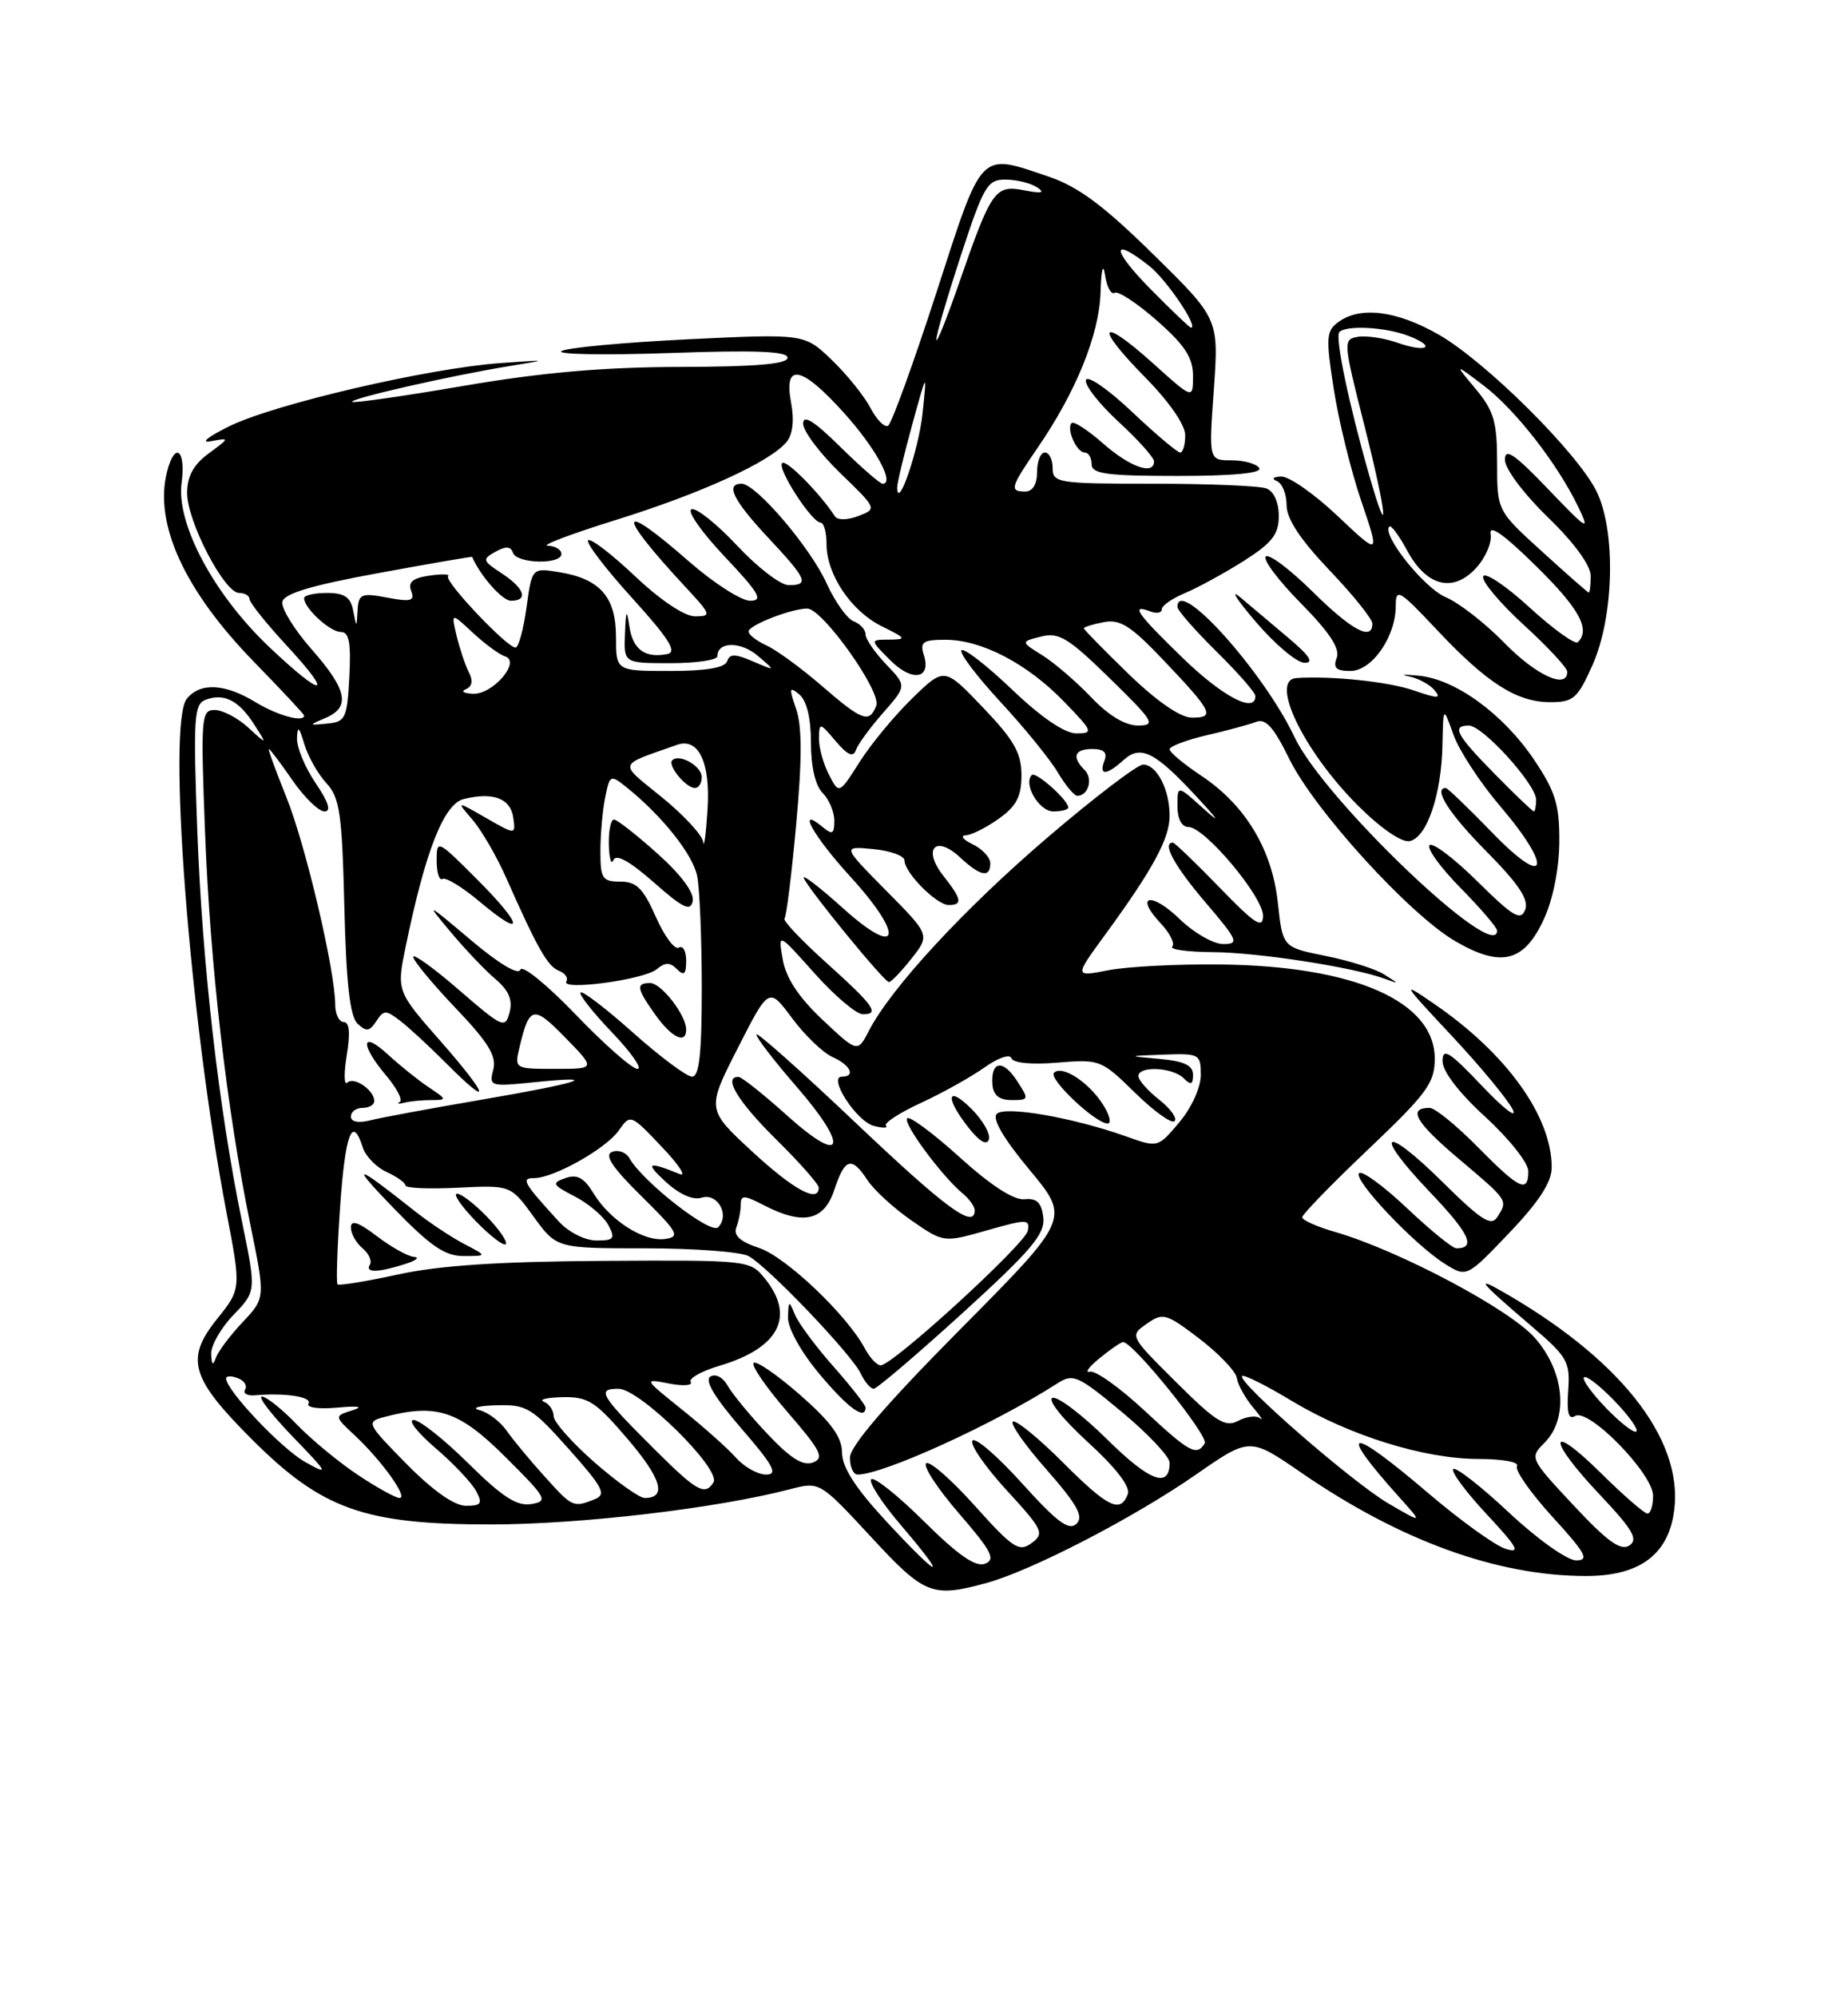 <?xml version="1.0" encoding="UTF-8" standalone="no"?>
<!DOCTYPE svg PUBLIC "-//W3C//DTD SVG 1.1//EN" "http://www.w3.org/Graphics/SVG/1.1/DTD/svg11.dtd" >
<svg xmlns="http://www.w3.org/2000/svg" xmlns:xlink="http://www.w3.org/1999/xlink" version="1.1" viewBox="0 0 237 256">
 <g >
 <path fill="currentColor"
d=" M 126.50 202.90 C 132.31 201.31 145.44 194.52 153.39 188.99 C 160.28 184.21 160.28 184.21 166.89 188.76 C 179.54 197.47 192.02 202.00 203.41 202.00 C 209.98 202.00 213.63 199.50 214.59 194.36 C 216.30 185.24 208.56 174.83 193.50 166.02 C 188.96 163.36 189.44 164.02 196.45 170.01 C 201.03 173.92 201.38 174.55 201.12 178.23 C 200.91 181.09 201.16 182.02 202.01 181.49 C 203.73 180.43 212.00 188.89 212.00 191.71 C 212.00 192.97 211.68 194.00 211.28 194.00 C 210.89 194.00 208.19 191.65 205.28 188.78 C 198.45 182.04 198.39 184.42 205.21 191.62 C 209.42 196.08 210.13 197.31 208.96 198.09 C 207.85 198.82 206.15 197.59 201.82 192.96 C 196.19 186.94 196.15 186.85 198.07 184.93 C 201.20 181.80 200.66 175.82 196.85 171.49 C 193.63 167.81 179.41 160.28 171.25 157.91 C 168.91 157.24 167.00 156.39 167.00 156.02 C 167.00 155.66 170.82 151.73 175.50 147.29 C 183.02 140.14 184.00 138.81 184.00 135.69 C 184.00 128.34 173.70 123.81 156.53 123.62 C 151.01 123.55 144.54 123.89 142.14 124.36 C 137.78 125.21 137.78 125.21 141.69 119.86 C 147.86 111.42 150.00 107.47 150.00 104.57 C 150.00 101.19 148.35 98.00 146.60 98.00 C 145.87 98.00 140.37 102.19 134.39 107.30 C 123.66 116.47 114.29 126.60 111.44 132.11 C 109.98 134.93 109.98 134.93 105.50 130.72 C 102.45 127.85 100.81 125.38 100.39 123.00 C 99.77 119.50 99.77 119.50 104.46 124.75 C 107.04 127.64 109.83 130.00 110.66 130.00 C 112.88 130.00 112.10 128.91 105.83 123.27 C 102.72 120.46 100.36 117.97 100.61 117.73 C 100.85 117.48 101.53 112.04 102.11 105.62 C 102.87 97.31 102.87 93.07 102.10 90.87 C 101.17 88.18 101.22 87.94 102.51 89.01 C 103.46 89.80 104.00 92.03 104.00 95.19 C 104.00 98.26 104.57 100.71 105.50 101.64 C 106.33 102.47 107.00 104.07 107.00 105.19 C 107.00 106.90 106.75 107.04 105.50 106.00 C 102.06 103.15 104.33 107.20 109.08 112.39 C 116.10 120.08 115.39 122.96 108.09 116.39 C 105.11 113.71 102.86 111.98 103.09 112.55 C 103.66 113.98 113.39 125.86 114.00 125.88 C 114.28 125.88 115.58 124.53 116.89 122.87 C 119.28 119.84 119.28 119.84 113.64 114.15 C 108.01 108.45 108.01 108.45 112.00 108.83 C 114.20 109.04 116.00 109.70 116.00 110.29 C 116.00 111.86 120.12 116.00 121.67 116.00 C 123.48 116.00 123.35 115.25 120.97 112.24 C 118.28 108.82 119.97 106.96 123.11 109.88 C 125.72 112.32 127.00 112.57 127.00 110.65 C 127.00 109.91 125.99 108.82 124.75 108.22 C 123.51 107.62 123.11 107.10 123.85 107.07 C 124.59 107.03 126.50 106.07 128.10 104.93 C 130.36 103.32 131.00 102.09 131.00 99.36 C 131.00 96.52 130.06 94.86 126.06 90.68 C 121.11 85.50 121.11 85.50 117.00 89.50 C 114.73 91.70 111.70 95.37 110.25 97.65 C 107.61 101.81 107.61 101.81 106.31 99.29 C 105.59 97.90 105.01 95.81 105.03 94.64 C 105.07 92.57 105.13 92.58 107.18 95.00 C 108.69 96.78 109.42 97.11 109.76 96.15 C 110.02 95.41 111.59 93.25 113.26 91.36 C 116.29 87.91 116.29 87.91 113.64 85.15 C 112.19 83.63 111.00 81.90 111.00 81.30 C 111.00 80.70 110.31 79.95 109.47 79.63 C 108.63 79.31 107.08 77.12 106.01 74.77 C 103.94 70.19 96.95 62.00 95.11 62.00 C 92.99 62.00 94.02 64.11 98.50 68.90 C 103.51 74.25 103.83 75.00 101.14 75.00 C 100.11 75.00 97.15 72.73 94.55 69.95 C 91.95 67.17 89.31 65.06 88.69 65.27 C 88.06 65.48 89.97 68.20 92.92 71.32 C 97.37 76.03 97.93 77.00 96.20 77.00 C 95.06 77.00 91.55 74.75 88.40 72.00 C 79.18 63.93 78.94 65.59 87.92 75.25 C 91.21 78.78 91.28 79.00 89.14 79.00 C 87.79 79.00 84.69 76.93 81.43 73.84 C 78.43 71.01 75.73 68.94 75.42 69.25 C 75.11 69.55 77.65 72.89 81.07 76.65 C 85.81 81.88 86.88 83.58 85.58 83.83 C 82.74 84.40 81.16 83.26 80.72 80.31 C 80.37 77.98 80.27 78.14 80.15 81.25 C 80.00 85.00 80.00 85.00 86.00 85.00 C 89.30 85.00 92.00 84.60 92.00 84.11 C 92.00 82.21 95.01 82.19 97.20 84.07 C 99.50 86.03 99.50 86.03 96.58 84.78 C 94.26 83.78 93.57 83.78 93.25 84.76 C 92.97 85.59 90.53 86.00 85.92 86.00 C 79.00 86.00 79.00 86.00 79.00 81.65 C 79.00 76.53 76.96 74.19 71.73 73.34 C 68.22 72.77 68.22 72.77 67.52 77.89 C 67.13 80.70 66.50 83.00 66.11 83.00 C 65.00 83.00 56.90 74.43 57.47 73.86 C 57.75 73.58 56.67 73.54 55.06 73.78 C 52.93 74.09 52.30 74.62 52.73 75.74 C 53.22 77.03 52.71 77.17 49.66 76.60 C 46.33 75.97 45.99 76.12 45.86 78.20 C 45.73 80.50 45.73 80.50 45.29 78.25 C 44.96 76.53 44.17 76.00 41.93 76.00 C 40.32 76.00 39.00 76.30 39.00 76.67 C 39.00 77.95 42.32 81.00 43.70 81.00 C 44.77 81.00 45.03 82.35 44.80 86.75 C 44.52 92.06 44.31 92.52 42.00 92.74 C 39.54 92.98 39.53 92.97 41.75 92.02 C 44.99 90.64 44.54 88.42 39.96 83.22 C 37.74 80.70 36.05 77.96 36.21 77.14 C 36.42 76.08 39.92 75.03 48.50 73.46 C 55.10 72.25 60.52 71.31 60.55 71.38 C 61.62 73.84 64.42 77.00 65.52 77.00 C 67.81 77.00 67.27 75.41 64.35 73.49 C 61.87 71.87 61.81 71.68 63.54 70.72 C 64.87 69.98 65.50 70.01 65.78 70.84 C 66.25 72.26 72.00 72.40 72.00 71.00 C 72.00 70.45 71.21 69.98 70.25 69.95 C 69.29 69.93 73.22 68.44 79.00 66.64 C 89.95 63.23 98.74 59.22 100.87 56.65 C 101.67 55.69 101.88 53.88 101.45 51.58 C 100.48 46.41 102.81 46.88 108.28 52.97 C 112.33 57.47 114.79 62.00 113.19 62.00 C 112.85 62.00 110.42 59.88 107.78 57.29 C 104.40 53.95 103.00 53.08 103.00 54.30 C 103.00 55.26 105.14 58.10 107.75 60.63 C 112.48 65.20 112.49 65.22 110.08 66.14 C 108.70 66.67 107.41 66.69 107.08 66.18 C 105.08 63.14 100.82 58.85 100.31 59.35 C 99.63 60.04 104.11 66.98 105.25 66.99 C 105.66 67.00 106.00 68.24 106.00 69.75 C 106.01 73.66 109.17 78.35 113.12 80.29 C 116.24 81.83 116.31 81.96 114.02 81.98 C 111.55 82.00 111.55 82.00 114.17 84.62 C 116.99 87.45 119.47 87.04 118.47 83.92 C 117.96 82.29 118.37 82.00 121.24 82.00 C 125.88 82.00 131.73 85.05 136.45 89.92 C 140.17 93.76 140.27 94.00 138.04 94.00 C 136.54 94.00 133.54 91.96 129.79 88.38 C 126.55 85.29 123.64 83.03 123.31 83.35 C 122.99 83.67 125.24 86.65 128.30 89.96 C 131.37 93.27 134.67 97.33 135.65 98.99 C 136.63 100.64 137.76 102.00 138.16 102.00 C 139.57 102.00 140.21 99.81 139.11 98.71 C 137.41 97.01 137.78 96.00 140.11 96.00 C 141.57 96.00 142.04 96.46 141.64 97.50 C 140.89 99.44 141.89 99.41 144.09 97.42 C 146.29 95.43 148.11 96.34 153.50 102.16 C 156.38 105.27 156.59 105.67 154.25 103.56 C 151.00 100.63 151.00 100.63 151.00 103.31 C 151.00 104.96 151.55 106.00 152.42 106.00 C 154.50 106.00 162.00 114.94 161.98 117.39 C 161.96 119.11 160.93 118.43 156.40 113.75 C 153.33 110.59 150.64 108.00 150.42 108.00 C 148.98 108.00 150.62 111.00 154.58 115.64 C 158.77 120.55 158.96 121.00 156.87 121.00 C 155.62 121.00 153.12 119.57 151.31 117.82 C 147.63 114.25 145.44 114.71 148.84 118.33 C 150.04 119.60 150.71 120.95 150.34 121.32 C 149.97 121.70 152.33 122.02 155.58 122.04 C 161.33 122.08 173.45 123.95 177.50 125.42 C 179.50 126.15 179.50 126.15 177.50 124.89 C 176.40 124.19 173.03 123.13 170.00 122.52 C 164.50 121.42 164.50 121.42 163.88 115.71 C 163.14 108.84 159.69 103.15 153.99 99.38 C 151.80 97.92 150.00 96.42 150.00 96.04 C 150.00 95.66 152.14 94.85 154.75 94.24 C 157.36 93.64 160.22 92.86 161.11 92.52 C 162.31 92.05 163.37 93.23 165.32 97.22 C 168.54 103.80 180.68 117.14 186.61 120.62 C 192.53 124.08 195.49 123.33 198.04 117.71 C 199.19 115.19 199.96 111.24 199.98 107.86 C 200.00 103.14 199.47 101.44 196.75 97.39 C 192.81 91.54 186.70 87.07 181.98 86.61 C 180.07 86.42 179.48 86.46 180.68 86.69 C 181.87 86.93 183.35 87.72 183.96 88.45 C 184.89 89.57 184.44 89.57 181.27 88.48 C 178.04 87.37 170.67 86.60 166.25 86.91 C 162.78 87.16 167.18 96.27 174.11 103.21 C 177.04 106.14 179.74 108.00 180.77 107.81 C 182.98 107.38 184.86 101.90 184.99 95.50 C 185.09 90.50 185.09 90.50 186.40 94.17 C 187.12 96.19 189.80 100.29 192.35 103.28 C 199.22 111.32 198.47 114.06 191.40 106.75 C 188.33 103.59 185.64 101.00 185.42 101.00 C 183.74 101.00 185.86 104.32 190.64 109.14 C 194.77 113.31 196.10 115.31 195.60 116.60 C 195.03 118.08 194.07 117.51 189.49 112.99 C 186.50 110.03 183.73 107.94 183.34 108.33 C 182.94 108.72 184.73 111.19 187.31 113.81 C 189.89 116.43 192.00 118.89 192.00 119.28 C 192.00 123.65 169.78 102.44 166.03 94.50 C 162.07 86.11 151.00 73.80 151.00 77.79 C 151.00 78.22 153.25 80.79 156.00 83.50 C 158.75 86.21 161.00 88.78 161.00 89.21 C 161.00 91.49 156.84 89.32 151.75 84.40 C 145.82 78.66 144.91 77.37 147.50 78.36 C 148.32 78.68 149.00 78.56 149.00 78.09 C 149.00 77.62 150.34 76.69 151.99 76.01 C 153.63 75.32 157.00 73.48 159.49 71.91 C 163.15 69.58 164.00 68.50 164.00 66.13 C 164.00 64.39 163.36 62.97 162.42 62.61 C 161.55 62.27 155.02 62.00 147.92 62.00 C 135.67 62.00 135.00 61.90 135.00 60.00 C 135.00 58.90 134.55 58.00 134.00 58.00 C 133.45 58.00 133.00 59.12 133.00 60.50 C 133.00 62.06 132.43 63.00 131.50 63.00 C 129.43 63.00 129.57 62.49 133.04 57.44 C 137.99 50.25 140.97 42.91 141.14 37.50 C 141.23 34.53 141.47 33.62 141.72 35.27 C 141.95 36.79 142.50 37.81 142.95 37.53 C 143.39 37.26 145.84 38.86 148.38 41.10 C 151.95 44.24 153.00 45.85 153.00 48.18 C 153.00 51.19 153.00 51.19 147.86 46.56 C 141.02 40.41 140.26 41.67 146.81 48.31 C 149.92 51.46 152.00 54.45 152.00 55.78 C 152.00 57.00 151.71 58.00 151.35 58.00 C 150.99 58.00 148.21 55.65 145.17 52.78 C 142.13 49.90 139.48 48.07 139.27 48.70 C 139.06 49.33 140.93 51.74 143.44 54.05 C 145.95 56.36 148.00 58.65 148.00 59.13 C 148.00 60.95 144.94 59.88 141.50 56.87 C 139.54 55.14 137.71 53.95 137.44 54.22 C 136.72 54.95 138.07 58.00 139.11 58.00 C 139.60 58.00 140.00 58.67 140.00 59.50 C 140.00 60.74 141.90 61.00 151.06 61.00 C 158.18 61.00 161.90 60.64 161.50 60.00 C 161.16 59.45 159.56 59.00 157.95 59.00 C 155.02 59.00 155.02 59.00 155.67 49.93 C 156.31 40.86 156.31 40.86 147.90 32.60 C 141.59 26.39 138.28 23.93 134.57 22.67 C 125.51 19.60 126.09 19.01 120.08 37.53 C 117.13 46.62 114.35 54.28 113.90 54.56 C 113.45 54.84 112.43 53.81 111.63 52.28 C 110.83 50.75 108.59 47.98 106.67 46.13 C 103.16 42.77 103.16 42.77 88.22 43.49 C 80.00 43.89 72.70 44.57 72.00 45.00 C 71.31 45.43 77.54 45.54 85.87 45.25 C 96.88 44.86 101.00 45.02 101.00 45.85 C 101.00 46.66 96.90 47.01 87.25 47.03 C 77.43 47.05 69.50 47.74 59.51 49.45 C 51.81 50.77 45.36 51.69 45.17 51.51 C 44.78 51.11 57.89 48.13 65.34 46.92 C 70.39 46.10 70.37 46.09 64.14 46.54 C 54.94 47.20 35.33 51.76 29.50 54.59 C 26.75 55.93 25.62 56.81 27.00 56.56 C 29.50 56.10 29.50 56.10 26.75 58.13 C 24.80 59.57 24.00 61.05 24.00 63.20 C 24.00 66.83 28.77 76.00 30.66 76.00 C 31.40 76.00 32.00 76.36 32.00 76.79 C 32.00 77.23 34.16 79.93 36.81 82.79 C 42.95 89.43 41.52 89.55 34.57 82.97 C 27.45 76.24 22.58 67.15 23.29 61.89 C 23.86 57.60 22.41 56.53 21.41 60.51 C 19.74 67.15 23.68 75.72 32.60 84.86 C 36.12 88.47 39.00 91.55 39.00 91.71 C 39.00 92.65 35.58 91.71 32.77 90.00 C 28.85 87.61 25.70 87.45 23.97 89.54 C 21.39 92.65 24.32 130.70 29.04 155.35 C 30.93 165.20 30.93 165.20 27.84 169.05 C 23.73 174.17 24.44 176.62 32.31 184.49 C 41.30 193.47 46.72 195.40 63.00 195.39 C 74.51 195.38 91.85 193.34 101.31 190.88 C 105.12 189.89 105.12 189.89 111.66 196.94 C 118.58 204.43 119.52 204.80 126.50 202.90 Z  M 199.00 149.63 C 199.00 143.09 193.25 135.08 184.00 128.72 C 179.64 125.72 179.70 125.84 186.19 132.77 C 189.87 136.70 193.38 140.95 194.00 142.21 C 194.61 143.47 192.84 142.11 190.06 139.18 C 185.88 134.78 185.00 134.23 185.00 136.00 C 185.00 137.33 187.11 140.07 190.50 143.17 C 193.53 145.94 196.00 149.06 196.00 150.10 C 196.00 152.99 194.87 152.45 189.50 147.00 C 186.79 144.25 184.02 142.00 183.35 142.00 C 180.48 142.00 181.52 143.84 187.07 148.52 C 193.48 153.94 193.40 153.82 192.02 156.00 C 191.24 157.22 189.96 156.40 185.06 151.56 C 177.37 143.95 175.94 144.99 183.38 152.79 C 188.46 158.11 189.35 160.00 186.77 160.00 C 186.28 160.00 183.43 157.68 180.43 154.84 C 177.43 152.01 174.67 149.99 174.30 150.37 C 173.48 151.18 181.39 159.54 185.30 161.99 C 188.10 163.74 188.10 163.74 193.55 158.03 C 197.39 154.01 199.00 151.52 199.00 149.63 Z  M 137.00 103.50 C 137.00 102.55 132.83 98.84 132.33 99.34 C 131.19 100.48 133.26 104.00 135.07 104.00 C 136.13 104.00 137.00 103.78 137.00 103.50 Z  M 204.23 85.25 C 207.01 79.03 207.26 68.02 204.73 62.94 C 202.25 57.97 190.54 46.35 184.53 42.90 C 179.14 39.81 174.45 39.22 171.65 41.27 C 170.08 42.41 170.02 43.27 171.05 49.86 C 171.67 53.89 173.26 60.36 174.58 64.23 C 176.97 71.26 176.97 71.26 171.54 66.13 C 168.56 63.31 165.31 61.04 164.31 61.08 C 163.26 61.12 163.03 61.37 163.75 61.66 C 164.44 61.94 165.00 63.33 165.00 64.74 C 165.00 66.50 166.75 69.15 170.50 73.09 C 173.53 76.26 176.00 79.33 176.00 79.93 C 176.00 82.21 173.35 80.79 168.31 75.81 C 165.41 72.95 162.73 70.94 162.33 71.33 C 161.94 71.73 163.97 74.43 166.85 77.34 C 170.52 81.06 171.88 83.14 171.43 84.32 C 170.94 85.60 171.35 86.00 173.18 86.00 C 175.95 86.00 179.00 81.62 179.00 77.66 C 179.00 75.33 179.43 75.58 184.25 80.70 C 190.70 87.56 194.50 89.99 198.81 90.00 C 201.79 90.00 202.32 89.53 204.23 85.25 Z  M 165.28 81.80 C 163.20 80.05 160.40 77.68 159.05 76.55 C 157.70 75.42 158.60 76.84 161.05 79.70 C 163.50 82.57 166.30 84.93 167.28 84.95 C 168.56 84.99 167.98 84.08 165.28 81.80 Z  M 113.61 194.94 C 109.71 190.73 108.00 188.07 107.99 186.19 C 107.98 184.20 106.59 182.28 102.61 178.79 C 99.66 176.21 96.97 174.36 96.65 174.69 C 96.32 175.02 98.29 177.87 101.03 181.03 C 105.28 185.94 105.75 186.88 104.26 187.45 C 103.00 187.94 101.37 186.92 98.44 183.81 C 96.20 181.44 93.90 178.65 93.32 177.61 C 92.72 176.53 91.76 176.03 91.10 176.44 C 90.33 176.92 91.66 179.14 95.07 183.08 C 99.20 187.85 99.82 189.00 98.25 189.00 C 97.18 189.00 95.45 188.03 94.40 186.85 C 93.36 185.68 90.25 182.90 87.50 180.70 C 82.52 176.70 82.51 176.69 85.80 177.33 C 87.61 177.68 88.87 177.59 88.58 177.13 C 88.30 176.67 89.96 175.74 92.28 175.05 C 99.92 172.79 102.03 168.72 98.08 163.86 C 96.18 161.52 95.98 161.50 77.33 161.61 C 64.04 161.69 56.31 162.20 51.07 163.35 C 46.98 164.24 43.48 164.81 43.29 164.62 C 43.10 164.43 43.25 159.94 43.62 154.64 C 44.28 145.25 45.19 142.87 46.52 147.06 C 46.88 148.19 48.26 149.62 49.59 150.22 C 50.91 150.83 52.00 151.60 52.00 151.94 C 52.00 152.29 55.04 152.42 58.75 152.23 C 65.50 151.90 65.50 151.90 68.44 155.95 C 71.38 160.00 71.38 160.00 82.76 160.00 C 89.01 160.00 94.97 160.45 95.99 160.99 C 98.45 162.31 109.25 173.61 110.40 176.07 C 110.90 177.13 111.64 178.00 112.05 178.00 C 112.45 178.00 117.58 173.63 123.44 168.30 C 132.30 160.23 134.04 158.17 133.80 156.05 C 133.57 154.13 132.98 153.55 131.38 153.71 C 130.02 153.85 127.05 151.93 123.09 148.34 C 119.69 145.27 116.65 143.01 116.34 143.33 C 115.74 143.93 120.77 150.73 123.46 152.97 C 124.31 153.67 125.00 154.64 125.00 155.12 C 125.00 157.60 121.33 154.91 109.74 143.92 C 102.73 137.27 97.00 132.18 97.00 132.59 C 97.00 133.01 99.28 135.97 102.07 139.18 C 108.95 147.08 108.26 149.55 101.00 143.03 C 97.97 140.31 95.16 138.07 94.75 138.04 C 92.66 137.92 94.57 141.13 99.50 146.00 C 102.53 148.99 105.00 151.78 105.00 152.22 C 105.00 154.25 101.80 152.52 96.47 147.60 C 90.62 142.19 90.62 142.19 94.61 134.35 C 98.61 126.50 98.61 126.50 101.58 130.50 C 103.21 132.70 105.55 134.94 106.78 135.49 C 109.07 136.51 109.78 138.00 107.97 138.00 C 106.13 138.00 109.84 143.73 112.06 144.31 C 113.24 144.61 113.94 144.60 113.62 144.29 C 113.30 143.97 115.32 142.65 118.11 141.36 C 120.90 140.07 124.57 138.02 126.27 136.81 C 127.98 135.59 129.52 135.06 129.71 135.63 C 129.92 136.25 132.28 136.48 135.61 136.20 C 141.04 135.75 141.25 135.83 145.56 140.06 C 147.98 142.43 150.26 144.07 150.63 143.70 C 151.00 143.33 150.11 142.09 148.65 140.94 C 147.19 139.79 146.00 138.44 146.00 137.93 C 146.00 136.58 150.39 136.79 151.80 138.20 C 152.73 139.13 153.00 139.03 153.00 137.76 C 153.00 136.55 151.87 136.01 148.75 135.73 C 144.50 135.35 144.50 135.35 149.25 135.17 C 153.82 135.01 154.00 135.10 154.00 137.79 C 154.00 139.37 152.81 141.99 151.25 143.84 C 148.50 147.11 148.50 147.11 144.43 145.66 C 137.60 143.23 128.88 141.72 127.83 142.77 C 127.21 143.39 128.73 145.98 132.05 149.96 C 137.23 156.19 137.23 156.19 123.11 170.42 C 113.66 179.95 109.00 185.37 109.00 186.83 C 109.00 188.02 109.44 189.00 109.98 189.00 C 113.28 189.00 127.59 182.47 135.64 177.29 C 137.62 176.02 138.27 176.31 143.89 180.99 C 147.25 183.79 150.00 186.70 150.00 187.48 C 150.00 190.83 147.43 189.87 142.00 184.50 C 138.81 181.35 135.65 178.95 134.98 179.17 C 134.30 179.40 136.28 181.89 139.48 184.81 C 143.16 188.17 145.00 190.57 144.63 191.52 C 143.68 194.00 142.10 193.23 136.32 187.45 C 133.27 184.40 130.39 182.04 129.92 182.20 C 129.45 182.37 131.36 185.12 134.17 188.31 C 138.17 192.87 139.01 194.38 138.05 195.31 C 137.09 196.24 135.55 195.09 131.06 190.11 C 127.89 186.60 125.03 184.14 124.71 184.66 C 124.39 185.18 126.37 188.04 129.12 191.03 C 133.75 196.07 133.98 196.55 132.30 197.78 C 130.69 198.97 129.92 198.46 125.00 192.98 C 121.97 189.60 119.17 187.17 118.77 187.56 C 118.37 187.96 120.29 190.87 123.03 194.03 C 127.18 198.83 127.73 199.89 126.32 200.43 C 125.12 200.89 122.87 199.33 118.51 195.01 C 115.14 191.67 112.09 189.24 111.73 189.60 C 111.37 189.97 113.13 192.68 115.66 195.63 C 121.85 202.88 120.55 202.44 113.61 194.94 Z  M 111.00 180.40 C 111.00 180.08 109.15 177.71 106.89 175.15 C 104.62 172.59 102.40 169.60 101.95 168.50 C 101.18 166.64 101.12 166.66 101.06 168.86 C 101.03 170.23 102.72 173.28 105.09 176.11 C 108.75 180.48 111.00 182.11 111.00 180.40 Z  M 52.00 162.00 C 53.38 161.56 53.87 161.15 53.09 161.10 C 52.32 161.04 50.18 159.85 48.34 158.45 C 45.97 156.64 45.00 156.31 45.00 157.33 C 45.00 158.11 45.67 159.31 46.49 159.99 C 47.31 160.67 47.73 161.63 47.43 162.11 C 46.78 163.16 48.52 163.12 52.00 162.00 Z  M 59.51 159.43 C 57.86 158.57 54.99 156.66 53.13 155.18 C 45.42 149.07 44.81 148.99 50.47 154.84 C 55.21 159.73 57.06 161.00 59.47 160.99 C 62.50 160.99 62.50 160.99 59.51 159.43 Z  M 62.49 155.99 C 60.91 154.35 59.17 153.00 58.62 153.00 C 58.06 153.00 59.13 154.57 60.99 156.49 C 62.84 158.40 64.59 159.75 64.86 159.47 C 65.13 159.20 64.07 157.63 62.49 155.99 Z  M 124.62 142.16 C 121.44 138.99 121.14 140.64 124.20 144.52 C 125.59 146.30 126.55 146.86 126.82 146.05 C 127.05 145.35 126.06 143.61 124.62 142.16 Z  M 141.38 141.46 C 139.52 138.62 136.18 136.49 135.17 137.50 C 134.41 138.25 140.49 144.00 142.04 144.00 C 142.59 144.00 142.30 142.86 141.38 141.46 Z  M 130.41 138.51 C 128.60 135.73 127.05 135.99 127.28 139.02 C 127.38 140.38 128.15 141.00 129.74 141.00 C 131.97 141.00 131.99 140.92 130.41 138.51 Z  M 193.51 193.86 C 189.90 190.48 186.69 187.98 186.37 188.29 C 186.06 188.61 187.98 191.21 190.65 194.07 C 194.64 198.35 195.07 199.14 193.07 198.51 C 191.73 198.09 187.28 194.88 183.17 191.38 C 172.92 182.64 171.33 182.86 179.45 191.90 C 182.50 195.29 182.50 195.29 178.07 192.71 C 173.46 190.02 158.59 177.08 159.30 176.37 C 159.52 176.15 162.36 177.56 165.60 179.52 C 173.08 184.02 182.66 187.00 189.66 187.00 C 192.70 187.00 194.87 187.40 194.55 187.91 C 194.24 188.42 196.29 191.34 199.09 194.41 C 203.36 199.07 203.86 200.00 202.14 200.00 C 200.99 200.00 197.16 197.28 193.51 193.86 Z  M 52.14 187.64 C 47.08 182.51 46.94 182.25 49.17 181.65 C 55.93 179.84 58.81 180.77 64.77 186.70 C 70.13 192.03 70.35 192.42 68.12 192.78 C 66.29 193.08 64.41 191.86 60.09 187.59 C 56.98 184.51 53.81 182.00 53.04 182.00 C 52.27 182.00 53.53 183.61 55.83 185.59 C 58.14 187.56 60.48 190.04 61.05 191.09 C 61.92 192.72 61.72 193.00 59.75 193.00 C 58.27 193.00 55.51 191.06 52.14 187.64 Z  M 69.85 189.25 C 67.98 187.19 65.79 184.54 64.97 183.37 C 64.15 182.20 62.58 181.01 61.49 180.74 C 60.40 180.46 61.38 180.18 63.67 180.12 C 67.54 180.01 68.21 180.41 72.95 185.73 C 77.34 190.66 77.80 191.55 76.28 192.16 C 73.50 193.25 73.43 193.22 69.85 189.25 Z  M 45.92 189.06 C 43.49 187.45 39.95 184.53 38.05 182.56 C 36.16 180.60 34.15 179.00 33.59 179.00 C 33.03 179.00 34.81 181.31 37.54 184.14 C 42.13 188.89 42.25 189.13 39.14 187.39 C 36.09 185.68 29.00 178.19 29.00 176.68 C 29.00 176.34 29.67 176.32 30.49 176.64 C 31.32 176.95 31.74 177.61 31.44 178.10 C 31.13 178.59 31.70 178.93 32.69 178.84 C 36.59 178.50 40.09 179.04 39.56 179.90 C 39.25 180.41 40.87 180.64 43.25 180.42 C 46.03 180.17 46.70 180.29 45.17 180.77 C 42.85 181.51 42.85 181.51 45.52 184.00 C 48.98 187.24 52.39 192.00 51.24 192.00 C 50.75 192.00 48.35 190.68 45.92 189.06 Z  M 76.23 187.42 C 73.35 184.90 71.00 182.24 71.00 181.51 C 71.00 180.77 70.44 179.94 69.75 179.66 C 69.06 179.38 70.15 179.12 72.17 179.08 C 75.42 179.01 76.38 179.63 80.51 184.46 C 84.85 189.55 85.56 192.00 82.67 192.00 C 82.01 192.00 79.11 189.94 76.23 187.42 Z  M 84.36 186.18 C 76.94 178.81 76.44 178.00 79.32 178.00 C 82.04 178.00 92.53 188.33 91.50 190.00 C 90.44 191.72 89.37 191.15 84.36 186.18 Z  M 146.71 180.74 C 143.60 177.85 140.48 175.63 139.78 175.81 C 139.08 176.00 139.62 175.22 141.00 174.10 C 142.38 172.97 143.74 172.03 144.03 172.02 C 145.28 171.97 155.06 184.09 154.50 185.00 C 153.46 186.68 152.57 186.19 146.71 180.74 Z  M 206.00 180.50 C 204.15 178.59 202.86 176.80 203.14 176.53 C 203.41 176.25 205.15 177.59 207.00 179.50 C 208.85 181.41 210.14 183.20 209.86 183.47 C 209.59 183.75 207.85 182.41 206.00 180.50 Z  M 150.86 177.18 C 144.87 171.23 144.86 171.21 147.07 169.67 C 149.14 168.21 149.55 168.33 153.84 171.60 C 156.34 173.52 158.50 175.78 158.62 176.63 C 158.75 177.48 159.67 179.15 160.66 180.34 C 161.66 181.53 162.09 182.18 161.61 181.79 C 161.13 181.39 159.87 181.54 158.80 182.11 C 157.15 182.99 155.97 182.26 150.86 177.18 Z  M 27.08 173.55 C 27.04 172.47 28.32 170.22 29.93 168.55 C 32.87 165.50 32.87 165.50 31.02 156.50 C 28.03 141.92 25.94 123.61 25.30 106.41 C 24.77 92.05 24.88 90.26 26.35 89.70 C 28.70 88.80 30.62 89.76 32.58 92.83 C 34.29 95.50 34.29 95.50 31.83 93.25 C 30.48 92.01 28.54 91.00 27.53 91.00 C 25.80 91.00 25.73 91.90 26.30 106.75 C 26.96 123.86 29.07 142.10 32.10 156.94 C 34.03 166.37 34.03 166.37 31.14 169.44 C 29.55 171.12 28.00 173.18 27.70 174.00 C 27.31 175.09 27.14 174.97 27.08 173.55 Z  M 110.90 172.81 C 108.60 168.52 100.76 161.07 97.34 159.95 C 94.92 159.15 94.04 158.35 94.43 157.32 C 94.74 156.50 95.00 155.19 95.00 154.39 C 95.00 153.15 95.42 153.16 97.95 154.47 C 103.00 157.08 105.68 156.50 107.00 152.50 C 108.35 148.41 109.22 148.16 111.26 151.28 C 112.09 152.53 114.61 154.85 116.88 156.42 C 121.01 159.28 121.01 159.28 126.57 157.70 C 131.70 156.24 132.10 156.24 131.81 157.75 C 131.48 159.46 114.48 175.00 112.94 175.00 C 112.46 175.00 111.54 174.02 110.90 172.81 Z  M 71.70 156.60 C 67.12 151.60 66.78 151.00 68.50 151.00 C 71.01 151.00 77.73 147.23 79.36 144.89 C 80.84 142.78 80.88 142.79 84.84 146.96 C 87.04 149.26 88.08 150.85 87.17 150.48 C 83.03 148.81 82.69 149.00 85.35 151.45 C 87.13 153.09 88.87 153.86 89.98 153.51 C 92.03 152.86 93.64 155.76 92.09 157.31 C 91.14 158.26 82.44 151.49 80.72 148.45 C 80.30 147.70 79.30 147.33 78.50 147.64 C 77.46 148.04 78.52 149.63 82.28 153.34 C 86.96 157.95 87.27 158.52 85.31 158.80 C 82.58 159.20 78.23 156.43 76.11 152.94 C 74.89 150.94 74.01 150.47 72.51 151.00 C 70.70 151.63 70.82 151.86 73.73 153.36 C 75.49 154.27 77.42 155.92 78.01 157.01 C 78.94 158.76 78.76 159.00 76.49 159.00 C 75.04 159.00 72.94 157.94 71.70 156.60 Z  M 45.00 143.11 C 45.00 142.50 45.67 142.00 46.50 142.00 C 47.33 142.00 48.00 141.61 48.00 141.12 C 48.00 139.73 45.39 137.94 44.54 138.76 C 44.12 139.17 44.09 137.59 44.47 135.25 C 44.94 132.42 44.81 131.00 44.09 131.00 C 43.49 131.00 42.99 129.99 42.99 128.75 C 42.96 124.30 39.18 108.26 36.73 102.19 C 35.36 98.79 34.34 96.00 34.48 96.00 C 34.62 96.00 35.98 97.80 37.50 100.00 C 39.02 102.20 40.87 104.00 41.61 104.00 C 42.51 104.00 42.14 102.83 40.47 100.36 C 39.11 98.36 38.04 95.77 38.09 94.61 C 38.15 92.97 38.36 93.14 39.03 95.38 C 39.51 96.97 40.78 99.22 41.86 100.38 C 43.57 102.23 43.87 104.26 44.16 116.20 C 44.40 126.05 44.88 130.27 45.85 131.20 C 46.97 132.27 47.39 132.21 48.26 130.89 C 49.22 129.42 49.48 129.42 51.39 130.89 C 52.53 131.78 55.14 134.19 57.19 136.25 C 63.15 142.24 62.76 140.59 56.55 133.51 C 50.85 127.03 50.85 127.03 52.04 121.26 C 54.57 109.02 56.92 103.06 59.46 102.42 C 63.20 101.48 65.47 102.32 65.82 104.77 C 66.14 107.02 66.14 107.02 62.32 104.83 C 58.50 102.64 58.50 102.64 60.60 105.07 C 61.75 106.41 63.69 109.75 64.91 112.50 C 68.93 121.57 70.24 123.88 71.69 124.43 C 72.48 124.74 72.90 125.35 72.63 125.79 C 71.87 127.02 82.60 125.58 84.22 124.23 C 85.31 123.32 85.92 123.32 86.82 124.22 C 87.73 125.13 88.00 124.87 88.00 123.14 C 88.00 121.90 87.58 121.14 87.06 121.46 C 86.54 121.79 85.21 120.01 84.11 117.52 C 82.49 113.86 81.63 113.00 79.56 113.00 C 77.25 113.00 77.00 112.61 77.00 109.12 C 77.00 106.99 77.27 103.89 77.61 102.22 C 78.19 99.32 78.29 99.26 80.28 100.85 C 84.89 104.53 88.85 109.50 89.41 112.29 C 89.73 113.92 90.00 120.37 90.00 126.62 C 90.00 135.06 89.68 138.00 88.75 138.00 C 88.06 137.99 84.67 135.46 81.20 132.37 C 77.74 129.29 74.71 126.96 74.46 127.21 C 74.21 127.45 76.03 129.76 78.49 132.33 C 80.95 134.90 82.42 137.00 81.75 137.00 C 81.07 137.00 77.51 133.87 73.83 130.04 C 70.14 126.20 66.96 123.62 66.73 124.29 C 66.49 125.02 63.97 123.52 60.41 120.51 C 54.56 115.58 54.54 115.57 57.84 119.51 C 59.68 121.71 62.25 124.41 63.56 125.51 C 65.25 126.95 65.77 128.17 65.35 129.76 C 64.80 131.88 64.46 131.73 58.88 126.90 C 55.65 124.10 53.00 122.19 53.00 122.65 C 53.00 123.12 55.44 126.07 58.42 129.20 C 62.64 133.62 63.71 135.37 63.26 137.10 C 62.70 139.24 62.87 139.29 68.45 138.72 C 77.47 137.79 74.47 138.78 61.65 140.97 C 55.22 142.07 48.84 143.25 47.47 143.60 C 45.96 143.98 45.00 143.79 45.00 143.11 Z  M 55.30 141.00 C 57.36 141.00 57.34 140.93 54.97 139.35 C 53.61 138.44 51.26 136.55 49.75 135.16 C 46.31 131.99 46.14 133.83 49.51 137.84 C 50.90 139.48 51.69 141.01 51.26 141.25 C 50.84 141.48 51.10 141.52 51.83 141.34 C 52.56 141.15 54.13 141.00 55.30 141.00 Z  M 88.00 131.96 C 88.00 130.12 84.81 126.00 83.38 126.00 C 81.52 126.00 81.63 126.68 84.07 130.10 C 86.15 133.01 88.00 133.89 88.00 131.96 Z  M 61.20 112.73 C 56.08 107.60 56.00 107.57 56.00 110.32 C 56.00 111.86 56.34 112.91 56.75 112.66 C 57.16 112.40 59.29 113.70 61.48 115.54 C 67.36 120.48 67.18 118.71 61.20 112.73 Z  M 84.34 109.43 C 81.68 107.04 79.16 105.07 78.75 105.04 C 78.34 105.02 78.04 106.46 78.08 108.25 C 78.12 110.04 78.39 110.93 78.67 110.24 C 79.00 109.41 80.75 110.37 83.84 113.09 C 87.61 116.42 88.57 116.87 88.84 115.49 C 89.06 114.43 87.33 112.10 84.34 109.43 Z  M 66.62 134.25 C 67.89 128.91 68.40 128.80 72.50 133.00 C 76.41 137.00 76.41 137.00 71.18 137.00 C 66.00 137.00 65.97 136.98 66.62 134.25 Z  M 90.19 107.93 C 90.09 107.06 87.70 104.48 84.89 102.19 C 79.27 97.62 79.10 98.20 86.82 95.47 C 89.59 94.50 91.12 97.72 90.74 103.73 C 90.54 106.90 90.29 108.79 90.19 107.93 Z  M 90.00 99.61 C 90.00 98.19 87.12 96.55 86.21 97.45 C 85.58 98.09 87.96 101.00 89.12 101.00 C 89.61 101.00 90.00 100.37 90.00 99.61 Z  M 191.71 99.22 C 186.75 94.18 186.12 93.00 188.38 93.00 C 190.16 93.00 197.00 100.54 197.00 102.50 C 197.00 103.33 196.87 104.00 196.71 104.00 C 196.55 104.00 194.30 101.85 191.71 99.22 Z  M 139.95 89.38 C 138.05 87.39 135.24 84.97 133.69 84.00 C 130.88 82.25 130.88 82.25 133.52 81.59 C 135.79 81.01 137.02 81.76 142.33 86.95 C 147.99 92.48 148.29 92.98 145.95 92.99 C 144.30 93.00 142.17 91.71 139.95 89.38 Z  M 105.38 87.90 C 102.77 85.64 99.59 83.32 98.32 82.74 C 97.04 82.15 96.00 81.35 96.00 80.94 C 96.00 80.14 101.49 78.00 103.53 78.00 C 105.48 78.00 113.07 88.67 112.38 90.44 C 111.50 92.74 110.60 92.42 105.38 87.90 Z  M 144.75 86.40 C 141.59 83.33 139.00 80.70 139.00 80.53 C 139.00 80.37 140.15 80.01 141.56 79.74 C 143.67 79.34 145.06 80.23 149.31 84.72 C 155.51 91.24 155.88 92.01 152.83 91.98 C 151.37 91.97 148.34 89.87 144.75 86.40 Z  M 59.74 88.34 C 60.55 88.01 60.69 87.26 60.13 86.17 C 59.66 85.25 58.96 83.15 58.56 81.50 C 57.85 78.50 57.85 78.50 60.67 81.13 C 62.23 82.57 64.07 83.92 64.77 84.13 C 66.85 84.76 63.24 89.01 60.69 88.92 C 59.49 88.88 59.06 88.62 59.74 88.34 Z  M 115.06 62.50 C 115.05 61.95 115.91 58.35 116.97 54.50 C 118.89 47.50 118.89 47.50 118.31 53.00 C 117.82 57.64 115.12 65.56 115.06 62.50 Z  M 120.08 43.55 C 120.03 43.03 121.45 38.19 123.21 32.80 C 126.16 23.81 126.63 23.00 128.96 23.02 C 130.36 23.02 132.18 23.47 133.00 24.01 C 134.07 24.72 133.60 24.83 131.34 24.39 C 127.60 23.67 127.14 24.34 122.95 36.42 C 121.41 40.86 120.12 44.07 120.08 43.55 Z  M 147.50 37.00 C 142.54 31.96 142.47 30.22 147.39 34.09 C 149.60 35.83 153.77 42.00 152.74 42.00 C 152.57 42.00 150.21 39.75 147.50 37.00 Z  M 192.96 82.43 C 190.51 79.91 187.11 77.26 185.40 76.54 C 182.63 75.37 177.16 68.51 178.18 67.49 C 178.40 67.26 179.43 68.65 180.46 70.56 C 182.93 75.15 186.33 76.02 189.28 72.83 C 190.51 71.50 191.36 69.54 191.17 68.46 C 190.93 67.14 192.80 68.44 196.91 72.47 C 202.52 77.97 204.01 80.66 202.36 82.31 C 202.01 82.66 199.21 80.65 196.15 77.85 C 193.09 75.05 190.41 73.27 190.21 73.88 C 190.00 74.49 192.35 77.29 195.42 80.10 C 198.49 82.90 201.00 85.61 201.00 86.10 C 201.00 88.40 197.00 86.57 192.96 82.43 Z  M 197.75 70.68 C 192.00 65.46 192.00 65.46 192.00 59.31 C 192.00 54.06 191.59 52.67 189.25 49.85 C 186.50 46.56 186.50 46.56 190.25 49.40 C 194.33 52.49 199.75 59.44 202.42 65.00 C 203.95 68.18 203.60 67.97 198.55 62.70 C 194.22 58.18 193.00 57.35 193.00 58.93 C 193.00 60.08 195.40 63.28 198.50 66.29 C 201.88 69.56 204.00 72.46 204.00 73.81 C 204.00 75.01 203.89 75.98 203.75 75.95 C 203.61 75.93 200.91 73.56 197.75 70.68 Z  M 175.58 60.86 C 172.97 51.73 171.18 43.15 171.77 42.56 C 172.68 41.65 177.65 41.92 180.57 43.03 C 184.30 44.44 183.06 45.27 179.22 43.93 C 177.51 43.33 175.23 42.99 174.15 43.17 C 172.23 43.49 172.25 43.78 174.97 54.50 C 177.86 65.90 178.28 70.27 175.58 60.86 Z "/>
</g>
</svg>